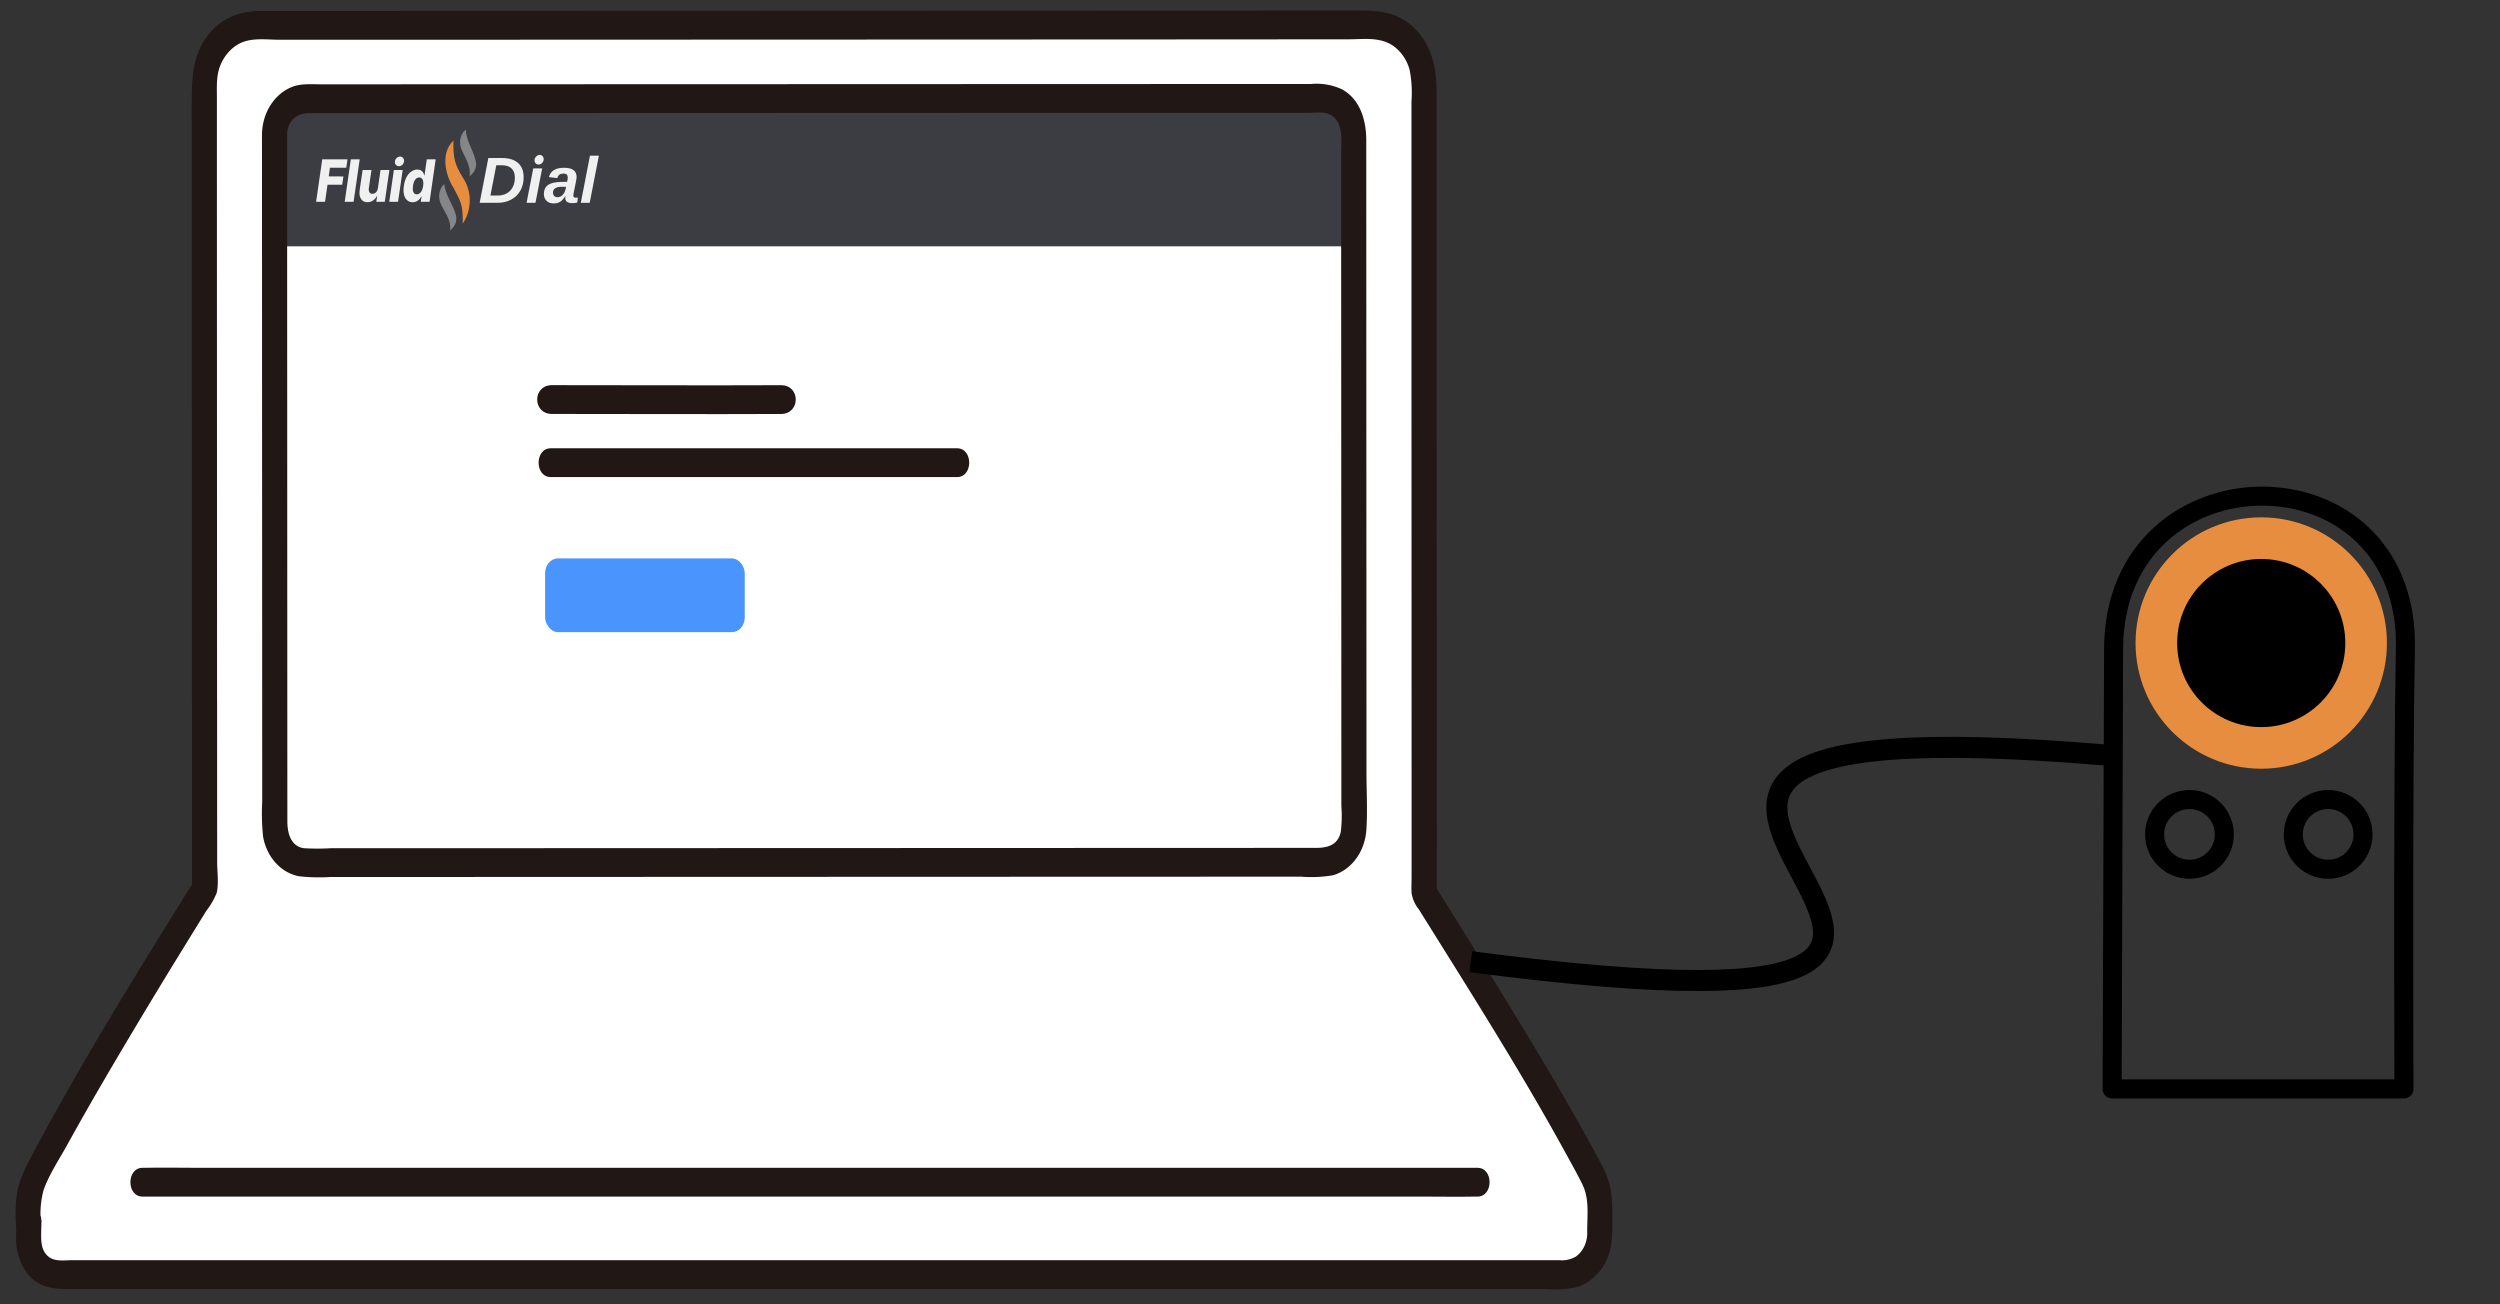 <?xml version="1.0" encoding="UTF-8" standalone="no"?>
<!-- Created with Inkscape (http://www.inkscape.org/) -->

<svg
   width="460"
   height="240"
   viewBox="0 0 121.709 63.5"
   version="1.1"
   id="svg5"
   xml:space="preserve"
   inkscape:version="1.2.2 (b0a8486541, 2022-12-01)"
   sodipodi:docname="connect-fluiddial.svg"
   xmlns:inkscape="http://www.inkscape.org/namespaces/inkscape"
   xmlns:sodipodi="http://sodipodi.sourceforge.net/DTD/sodipodi-0.dtd"
   xmlns="http://www.w3.org/2000/svg"
   xmlns:svg="http://www.w3.org/2000/svg"><rect x="0" y="0" width="121.709" height="63.5" fill="#333333" stroke="none"/><sodipodi:namedview
     id="namedview7"
     pagecolor="#ffffff"
     bordercolor="#666666"
     borderopacity="1.0"
     inkscape:showpageshadow="2"
     inkscape:pageopacity="0.0"
     inkscape:pagecheckerboard="0"
     inkscape:deskcolor="#d1d1d1"
     inkscape:document-units="mm"
     showgrid="false"
     inkscape:zoom="5.2996272"
     inkscape:cx="56.136024"
     inkscape:cy="101.42223"
     inkscape:window-width="1816"
     inkscape:window-height="1142"
     inkscape:window-x="3129"
     inkscape:window-y="101"
     inkscape:window-maximized="0"
     inkscape:current-layer="g683" /><defs
     id="defs2"><style
       id="style605">.a{fill:#ffffff;}.b{fill:#211715;}.c{fill:#88c5e9;}.d{fill:#fec578;}.e{fill:#74c66d;}.f{fill:#cfcfcf;}</style><style
       type="text/css"
       id="style2">
   <![CDATA[
    .fil1 {fill:#005B96}
    .fil2 {fill:#6497B1}
    .fil0 {fill:#F0F0F0;fill-rule:nonzero}
   ]]>
  </style><style
       type="text/css"
       id="style1802">
   <![CDATA[
    .fil1 {fill:#005B96}
    .fil2 {fill:#6497B1}
    .fil0 {fill:#F0F0F0;fill-rule:nonzero}
   ]]>
  </style></defs><g
     inkscape:label="Layer 1"
     inkscape:groupmode="layer"
     id="layer1"
     transform="translate(-2.796,-1.997)"><g
       id="g683"
       transform="matrix(0.255,0,0,0.292,9.011,-16.966)"
       style="stroke-width:0.727"><path
         class="a"
         d="m 14.669,182.022 c -0.013,-32.511 -0.03,-75.6 -0.04,-103.111 a 9.738,9.738 0 0 1 9.742,-9.743 c 41.976,-0.013 163.608,-0.054 213.379,-0.071 a 9.744,9.744 0 0 1 9.75,9.746 c 0,36.9 0.016,96.835 0.03,135.018 7.708,10.832 24.245,33.628 32.332,47.437 a 8.931,8.931 0 0 1 1.219,4.525 c 0,1.409 -0.03,3.115 -0.03,4.876 a 6.766,6.766 0 0 1 -6.765,6.757 H -13.245 a 5.641,5.641 0 0 1 -5.642,-5.639 c 0,-8.7 -0.032,2.554 -0.032,-5.982 a 8.984,8.984 0 0 1 1.226,-4.545 c 8.175,-13.959 24.778,-37.473 32.378,-48.142 -0.007,-7.87 -0.011,-18.729 -0.016,-31.126 z"
         id="path609"
         style="stroke-width:0.727" /><rect
         style="opacity:0.893;fill:#24272c;fill-opacity:1;fill-rule:evenodd;stroke:none;stroke-width:3.755;stroke-linecap:round;stroke-linejoin:round;stroke-dasharray:none"
         id="rect1613"
         width="202.178"
         height="24.168"
         x="29.668"
         y="81.842"
         inkscape:label="rect1613" /><path
         class="b"
         d="m 17.069,182.022 q -0.012,-29.748 -0.023,-59.5 -0.006,-14.342 -0.011,-28.683 0,-6.3 0,-12.6 c 0,-1.826 -0.135,-3.645 0.636,-5.353 a 7.448,7.448 0 0 1 3.68,-3.68 c 2.29,-1.041 5.181,-0.639 7.645,-0.639 h 7.513 17.841 l 43.706,-0.015 49.066,-0.016 47.308,-0.017 38.589,-0.022 c 2.867,0 6.054,-0.454 8.606,1.1 a 7.262,7.262 0 0 1 3.1,3.913 17.132,17.132 0 0 1 0.376,5.331 q 0,12.561 0,25.121 0,28.685 0.013,57.368 0,13.972 0.008,27.947 0,6.425 0,12.849 0,3.012 0,6.025 c 0,0.895 -0.062,1.816 0,2.708 a 5.291,5.291 0 0 0 1.359,2.657 c 9.7,13.6 19.586,27.132 28.453,41.3 0.968,1.546 1.964,3.091 2.847,4.687 1.281,2.315 0.882,5.055 0.863,7.6 a 4.647,4.647 0 0 1 -2.166,4.347 5.894,5.894 0 0 1 -3.155,0.595 H -10.556 c -1.414,0 -3.2,0.274 -4.433,-0.507 -2.158,-1.368 -1.355,-4.111 -1.5,-6.257 -0.18,-2.548 -4.105,-3.438 -4.715,-0.638 a 15.373,15.373 0 0 0 -0.1,1.6 h 4.8 a 13.308,13.308 0 0 1 0.454,-5.888 c 1.056,-2.627 2.987,-5.121 4.494,-7.509 3.495,-5.541 7.131,-10.993 10.813,-16.412 q 5.466,-8.044 11.071,-15.994 2.354,-3.35 4.725,-6.688 a 11.487,11.487 0 0 0 1.95,-2.974 c 0.415,-1.507 0.084,-3.552 0.084,-5.1 q -0.006,-13.332 -0.011,-26.663 c 0,-3.089 -4.8,-3.094 -4.8,0 q 0.006,15.562 0.013,31.126 l 0.318,-1.205 c -10.594,14.877 -21.258,29.805 -30.75,45.419 -1.483,2.439 -2.9,4.762 -3.14,7.684 a 23.7,23.7 0 0 0 -0.03,4.212 2.4,2.4 0 0 0 4.8,0 c 0.046,-0.4 0.2,-1.572 -0.069,-0.322 l -4.711,-0.638 c 0.062,0.886 0.007,1.794 0.007,2.681 a 8.873,8.873 0 0 0 2.1,6.252 c 2.078,2.319 4.858,2.631 7.76,2.631 H 270.974 a 20.511,20.511 0 0 0 5.938,-0.382 9.368,9.368 0 0 0 5.186,-3.99 c 1.366,-2.2 1.346,-4.579 1.367,-7.079 0.026,-2.964 -0.049,-5.66 -1.529,-8.319 -0.95,-1.708 -2.015,-3.362 -3.054,-5.017 -2.333,-3.716 -4.754,-7.376 -7.209,-11.011 -5.177,-7.666 -10.517,-15.221 -15.888,-22.752 q -3.087,-4.329 -6.18,-8.656 l 0.327,1.211 q -0.009,-26.334 -0.017,-52.668 -0.007,-28.235 -0.012,-56.47 0,-12.289 0,-24.579 c 0,-4.2 -1.159,-8.069 -4.571,-10.774 -3.108,-2.46 -6.56,-2.672 -10.349,-2.672 l -37.276,0.013 -46.28,0.016 -48.588,0.017 -44.199,0.014 -33.219,0.011 c -3.886,0 -7.529,1.1 -10.157,4.12 -2.951,3.393 -3.035,7.281 -3.034,11.541 q 0.006,13.26 0.01,26.52 l 0.024,59.469 q 0,6.8 0.005,13.6 c 10e-4,3.093 4.801,3.098 4.8,0.004 z"
         id="path613"
         style="stroke-width:0.727" /><path
         class="b"
         d="M 257.695,259.642 H 13.187 c -3.3,0 -6.61,-0.059 -9.912,0 -0.144,0 -0.288,0 -0.433,0 -3.088,0 -3.094,4.8 0,4.8 H 247.35 c 3.3,0 6.61,0.059 9.912,0 0.144,0 0.288,0 0.433,0 3.088,0 3.094,-4.8 0,-4.8 z"
         id="path615"
         style="stroke-width:0.727" /><path
         class="b"
         d="m 25.644,87.373 q 0.006,16.754 0.013,33.508 0.008,19.428 0.016,38.857 0.007,16.5 0.014,33.01 0,2.955 0,5.908 a 31.814,31.814 0 0 0 0.172,5.785 8.374,8.374 0 0 0 6.894,6.6 40.293,40.293 0 0 0 5.929,0.122 l 26.571,-0.01 33.952,-0.012 37.3,-0.012 36.556,-0.012 32.214,-0.01 h 13.186 5.6 a 27.9,27.9 0 0 0 6.043,-0.235 8.458,8.458 0 0 0 6.388,-7.635 c 0.239,-3.133 0.021,-6.365 0.019,-9.508 q 0,-10.554 -0.008,-21.107 l -0.018,-45.077 q -0.009,-19.611 -0.017,-39.22 c 0,-3.5 -1.266,-6.867 -4.614,-8.486 a 13.024,13.024 0 0 0 -5.931,-0.894 h -8.782 l -24.833,0.008 -31.792,0.01 -35.049,0.012 -34.692,0.01 -30.6,0.01 -23.186,0.007 c -1.891,0 -3.905,-0.177 -5.71,0.468 a 8.512,8.512 0 0 0 -5.635,7.9 c -0.085,3.09 4.715,3.088 4.8,0 0.067,-2.443 2.007,-3.569 4.229,-3.57 h 4.483 10.677 l 27.474,-0.009 32.707,-0.011 34.561,-0.011 33.035,-0.01 28.134,-0.009 19.853,-0.007 c 1.334,0 2.906,-0.224 4.12,0.383 2.488,1.242 1.953,4.257 1.953,6.559 q 0,9.209 0.008,18.415 0.009,21.5 0.017,43 l 0.018,42.508 v 4.642 a 19.948,19.948 0 0 1 -0.1,4.326 c -0.56,2.414 -2.755,2.73 -4.837,2.731 h -10.915 l -28.628,0.009 -34.506,0.012 -36.7,0.012 -35.216,0.012 -30.048,0.01 h -11.984 a 50.65,50.65 0 0 1 -5.066,0 c -2.45,-0.251 -3.223,-2.353 -3.224,-4.484 q -0.006,-13.2 -0.011,-26.41 -0.009,-18.483 -0.016,-36.967 l -0.015,-36.689 q 0,-7.221 0,-14.442 c -0.005,-3.085 -4.805,-3.091 -4.803,0.003 z"
         id="path617"
         style="stroke-width:0.727" /><path
         class="b"
         d="m 124.728,129.162 c -14.573,0.055 -29.145,-0.007 -43.721,-0.007 -3.762,0 -3.768,4.8 0,4.8 14.573,0 29.145,0.062 43.721,0.007 3.761,-0.014 3.768,-4.814 0,-4.8 z"
         id="path631"
         style="stroke-width:0.727" /><path
         class="b"
         d="M 158.347,139.681 H 80.775 c -3.089,0 -3.094,4.8 0,4.8 h 77.572 c 3.089,0 3.094,-4.8 0,-4.8 z"
         id="path633"
         style="stroke-width:0.727" /><g
         style="clip-rule:evenodd;fill-rule:evenodd;stroke-width:1.272;image-rendering:optimizeQuality;shape-rendering:geometricPrecision;text-rendering:geometricPrecision"
         id="g1749"
         transform="matrix(0.045,0,0,0.045,52.048,17.812)" /><g
         style="clip-rule:evenodd;fill-rule:evenodd;stroke-width:3.769;image-rendering:optimizeQuality;shape-rendering:geometricPrecision;text-rendering:geometricPrecision"
         id="g1841"
         transform="matrix(0.015,0,0,0.015,35.976,86.545)"><g
           id="Layer_x0020_1"
           inkscape:label="Layer 1"
           inkscape:groupmode="layer"
           style="stroke-width:3.769"><g
   aria-label="Dial"
   transform="scale(1.07,0.935)"
   id="text8349"
   style="font-style:italic;font-size:773.593px;line-height:1.25;font-family:'Liberation Sans';-inkscape-font-specification:'Liberation Sans Italic';fill:#f0f0f0;stroke-width:243.161"><path
     d="m 2209.084,338.124 q 125.784,0 192.643,58.548 66.858,58.548 66.858,168.846 0,89.145 -37.395,157.514 -37.395,68.369 -108.409,108.031 -71.013,39.284 -159.025,39.284 h -218.328 l 103.498,-532.223 z m -135.605,446.1 h 86.878 q 60.437,0 106.898,-25.686 46.839,-26.063 71.769,-74.791 25.308,-48.727 25.308,-113.319 0,-71.391 -40.039,-108.787 -39.662,-37.395 -114.453,-37.395 h -66.481 z"
     style="font-weight:bold;-inkscape-font-specification:'Liberation Sans Bold Italic'"
     id="path9850" /><path
     style="font-weight:bold;-inkscape-font-specification:'Liberation Sans Bold Italic'"
     d="m 2503.714,870.347 79.323,-408.705 h 106.142 l -79.701,408.705 z"
     id="path9958" /><path
     d="m 3042.358,874.125 q -37.773,0 -58.17,-15.865 -20.398,-15.865 -20.398,-41.928 0,-13.976 1.889,-24.175 h -2.266 q -31.729,49.105 -62.703,67.614 -30.974,18.131 -75.546,18.131 -52.882,0 -84.612,-31.352 -31.352,-31.729 -31.352,-81.212 0,-69.88 47.972,-105.387 48.349,-35.884 156.381,-37.773 l 72.147,-1.133 q 7.932,-35.884 7.932,-49.483 0,-48.35 -47.972,-48.35 -35.507,0 -52.882,13.976 -17.376,13.598 -23.797,39.662 l -99.343,-11.71 q 12.843,-54.393 57.793,-82.723 45.328,-28.33 120.118,-28.33 78.19,0 114.453,27.574 36.64,27.574 36.64,83.856 0,13.976 -9.066,59.304 l -26.819,133.339 q -3.022,16.998 -3.022,27.197 0,9.066 3.777,13.976 3.777,4.91 8.688,7.177 4.91,2.266 9.821,3.022 4.91,0.378 7.555,0.378 11.332,0 23.419,-2.644 l -5.288,58.548 q -15.865,6.044 -32.107,7.177 -16.242,1.133 -33.24,1.133 z m -68.369,-193.776 h -61.192 q -44.194,0.755 -69.88,18.131 -25.308,17.376 -25.308,49.105 0,26.441 14.732,41.55 15.109,14.732 40.417,14.732 31.352,0 57.037,-24.175 25.686,-24.553 35.885,-64.592 z"
     style="font-weight:bold;-inkscape-font-specification:'Liberation Sans Bold Italic'"
     id="path9854" /><path
     d="M 3148.878,870.347 3257.665,309.795 h 106.142 L 3254.643,870.347 Z"
     style="font-weight:bold;-inkscape-font-specification:'Liberation Sans Bold Italic'"
     id="path9856" /></g>
  <polygon
   class="fil0"
   points="400,331 384,424 176,424 161,520 348,521 332,613 145,613 114,803 0,803 78,331 "
   id="polygon1807"
   style="stroke-width:3.769" />
  <polygon
   id="1"
   class="fil0"
   points="555,331 477,803 364,803 442,331 "
   style="stroke-width:3.769" />
  <path
   id="2"
   class="fil0"
   d="M 787,650 820,449 H 933 L 874,803 H 766 l 11,-66 h -3 c -11,21 -27,39 -49,51 -21,13 -45,19 -71,19 -24,0 -44,-5 -61,-16 -16,-11 -28,-27 -35,-47 -7,-20 -8,-43 -4,-70 l 38,-225 h 113 l -34,203 c -3,19 0,34 8,45 8,12 20,17 38,17 11,0 21,-2 31,-7 10,-5 18,-13 25,-22 7,-10 12,-21 14,-35 z"
   style="stroke-width:3.769" />
  <path
   style="stroke-width:3.769;fill:#f0f0f0;fill-opacity:1"
   d="m 1054,407 c -16,0 -29,-5 -39,-16 -10,-10 -14,-23 -12,-37 2,-15 10,-28 23,-38 12,-11 27,-16 43,-16 16,0 29,5 38,16 10,10 14,23 12,38 -2,14 -9,27 -22,38 -13,10 -27,15 -43,15 z"
   id="path9927" /><path
   style="clip-rule:evenodd;fill:#f0f0f0;fill-opacity:1;fill-rule:evenodd;stroke-width:3.769;image-rendering:optimizeQuality;shape-rendering:geometricPrecision;text-rendering:geometricPrecision"
   d="m 2831.239,388.601 c -16,0 -29,-5 -39,-16 -10,-10 -14,-23 -12,-37 2,-15 10,-28 23,-38 12,-11 27,-16 43,-16 16,0 29,5 38,16 10,10 14,23 12,38 -2,14 -9,27 -22,38 -13,10 -27,15 -43,15 z"
   id="path9927-6" /><path
   style="stroke-width:3.769;fill:#f0f0f0;fill-opacity:1"
   d="m 931,803 59,-354 h 112 l -59,354 z"
   id="3" />
  <path
   id="4"
   class="fil0"
   d="m 1229,808 c -27,0 -49,-7 -68,-21 -19,-13 -33,-33 -41,-60 -9,-27 -10,-61 -3,-101 7,-42 19,-76 37,-103 18,-27 38,-46 62,-59 23,-13 47,-20 72,-20 18,0 34,3 46,10 12,6 22,14 29,24 7,10 11,21 14,31 h 3 l 29,-178 h 113 l -78,472 h -112 l 10,-58 h -4 c -6,11 -15,21 -25,31 -11,9 -23,17 -37,23 -14,6 -30,9 -47,9 z m 53,-88 c 13,0 26,-4 37,-12 11,-7 20,-18 28,-33 7,-14 13,-30 16,-49 3,-20 3,-36 0,-50 -3,-14 -8,-25 -17,-32 -8,-8 -20,-12 -33,-12 -14,0 -27,4 -38,12 -10,7 -19,18 -27,32 -7,14 -12,31 -15,50 -3,19 -4,35 -1,49 2,15 8,26 16,33 9,8 20,12 34,12 z"
   style="stroke-width:3.769" />
  
  
  <path
   class="fil1"
   d="m 1748,122 c -6,201 20,269 125,419 54,71 83,158 83,247 0,94 -32,185 -90,258 7,-215 -32,-257 -121,-405 -89,-121 -173,-371 3,-519 z"
   id="path1817"
   style="stroke-width:3.769;fill:#e78d3f;fill-opacity:1" />
  <path
   class="fil2"
   d="m 1706,1122 c 15,-129 -80,-211 -125,-309 -10,-23 -15,-47 -15,-72 0,-53 24,-103 65,-136 14,122 104,217 144,331 21,59 15,121 -69,186 z"
   id="path1819"
   style="stroke-width:3.769;fill:#848688;fill-opacity:1" />
  <path
   class="fil2"
   d="m 1953,520 c 21,-128 -69,-217 -109,-315 -8,-20 -12,-42 -12,-63 0,-56 27,-109 72,-142 7,122 92,224 125,339 18,58 11,119 -76,181 z"
   id="path1821"
   style="stroke-width:3.769;fill:#848688;fill-opacity:1" />
 </g></g><rect
         style="opacity:0.893;fill:#3487fd;fill-opacity:1;fill-rule:evenodd;stroke:none;stroke-width:3.755;stroke-linecap:round;stroke-linejoin:round;stroke-dasharray:none"
         id="rect2378"
         width="38.112"
         height="12.29"
         x="79.698"
         y="158.041"
         ry="2.442" /></g><path
       style="fill:none;stroke:#000000;stroke-width:1.024;stroke-linecap:butt;stroke-linejoin:miter;stroke-dasharray:none;stroke-opacity:1"
       d="M 74.399,48.815 C 113.776,53.977 67.58,35.523 105.429,38.766"
       id="path1463"
       sodipodi:nodetypes="cc" /><path
       id="rect382"
       style="fill:none;stroke:#000000;stroke-width:0.926;stroke-linecap:round;stroke-linejoin:round"
       d="m 105.693,33.587 c 0.028,-9.834 14.413,-9.998 14.207,0 -0.127,6.171 -0.071,21.423 -0.071,21.423 h -14.207 c 0,0 0.054,-15.218 0.071,-21.423 z"
       sodipodi:nodetypes="ssccs" /><circle
       style="fill:#000000;fill-opacity:1;stroke:#e78d3f;stroke-width:2.026;stroke-linecap:round;stroke-linejoin:round;stroke-dasharray:none;stroke-opacity:1"
       id="path1087"
       cx="112.881"
       cy="33.302"
       r="5.106" /><circle
       style="fill:none;fill-opacity:0;stroke:#000000;stroke-width:0.926;stroke-linecap:round;stroke-linejoin:round;stroke-dasharray:none;stroke-opacity:1"
       id="path5425"
       cx="109.387"
       cy="42.618"
       r="1.697" /><circle
       style="fill:none;fill-opacity:0;stroke:#000000;stroke-width:0.926;stroke-linecap:round;stroke-linejoin:round;stroke-dasharray:none;stroke-opacity:1"
       id="path5425-3"
       cx="116.139"
       cy="42.618"
       r="1.697" /></g></svg>
